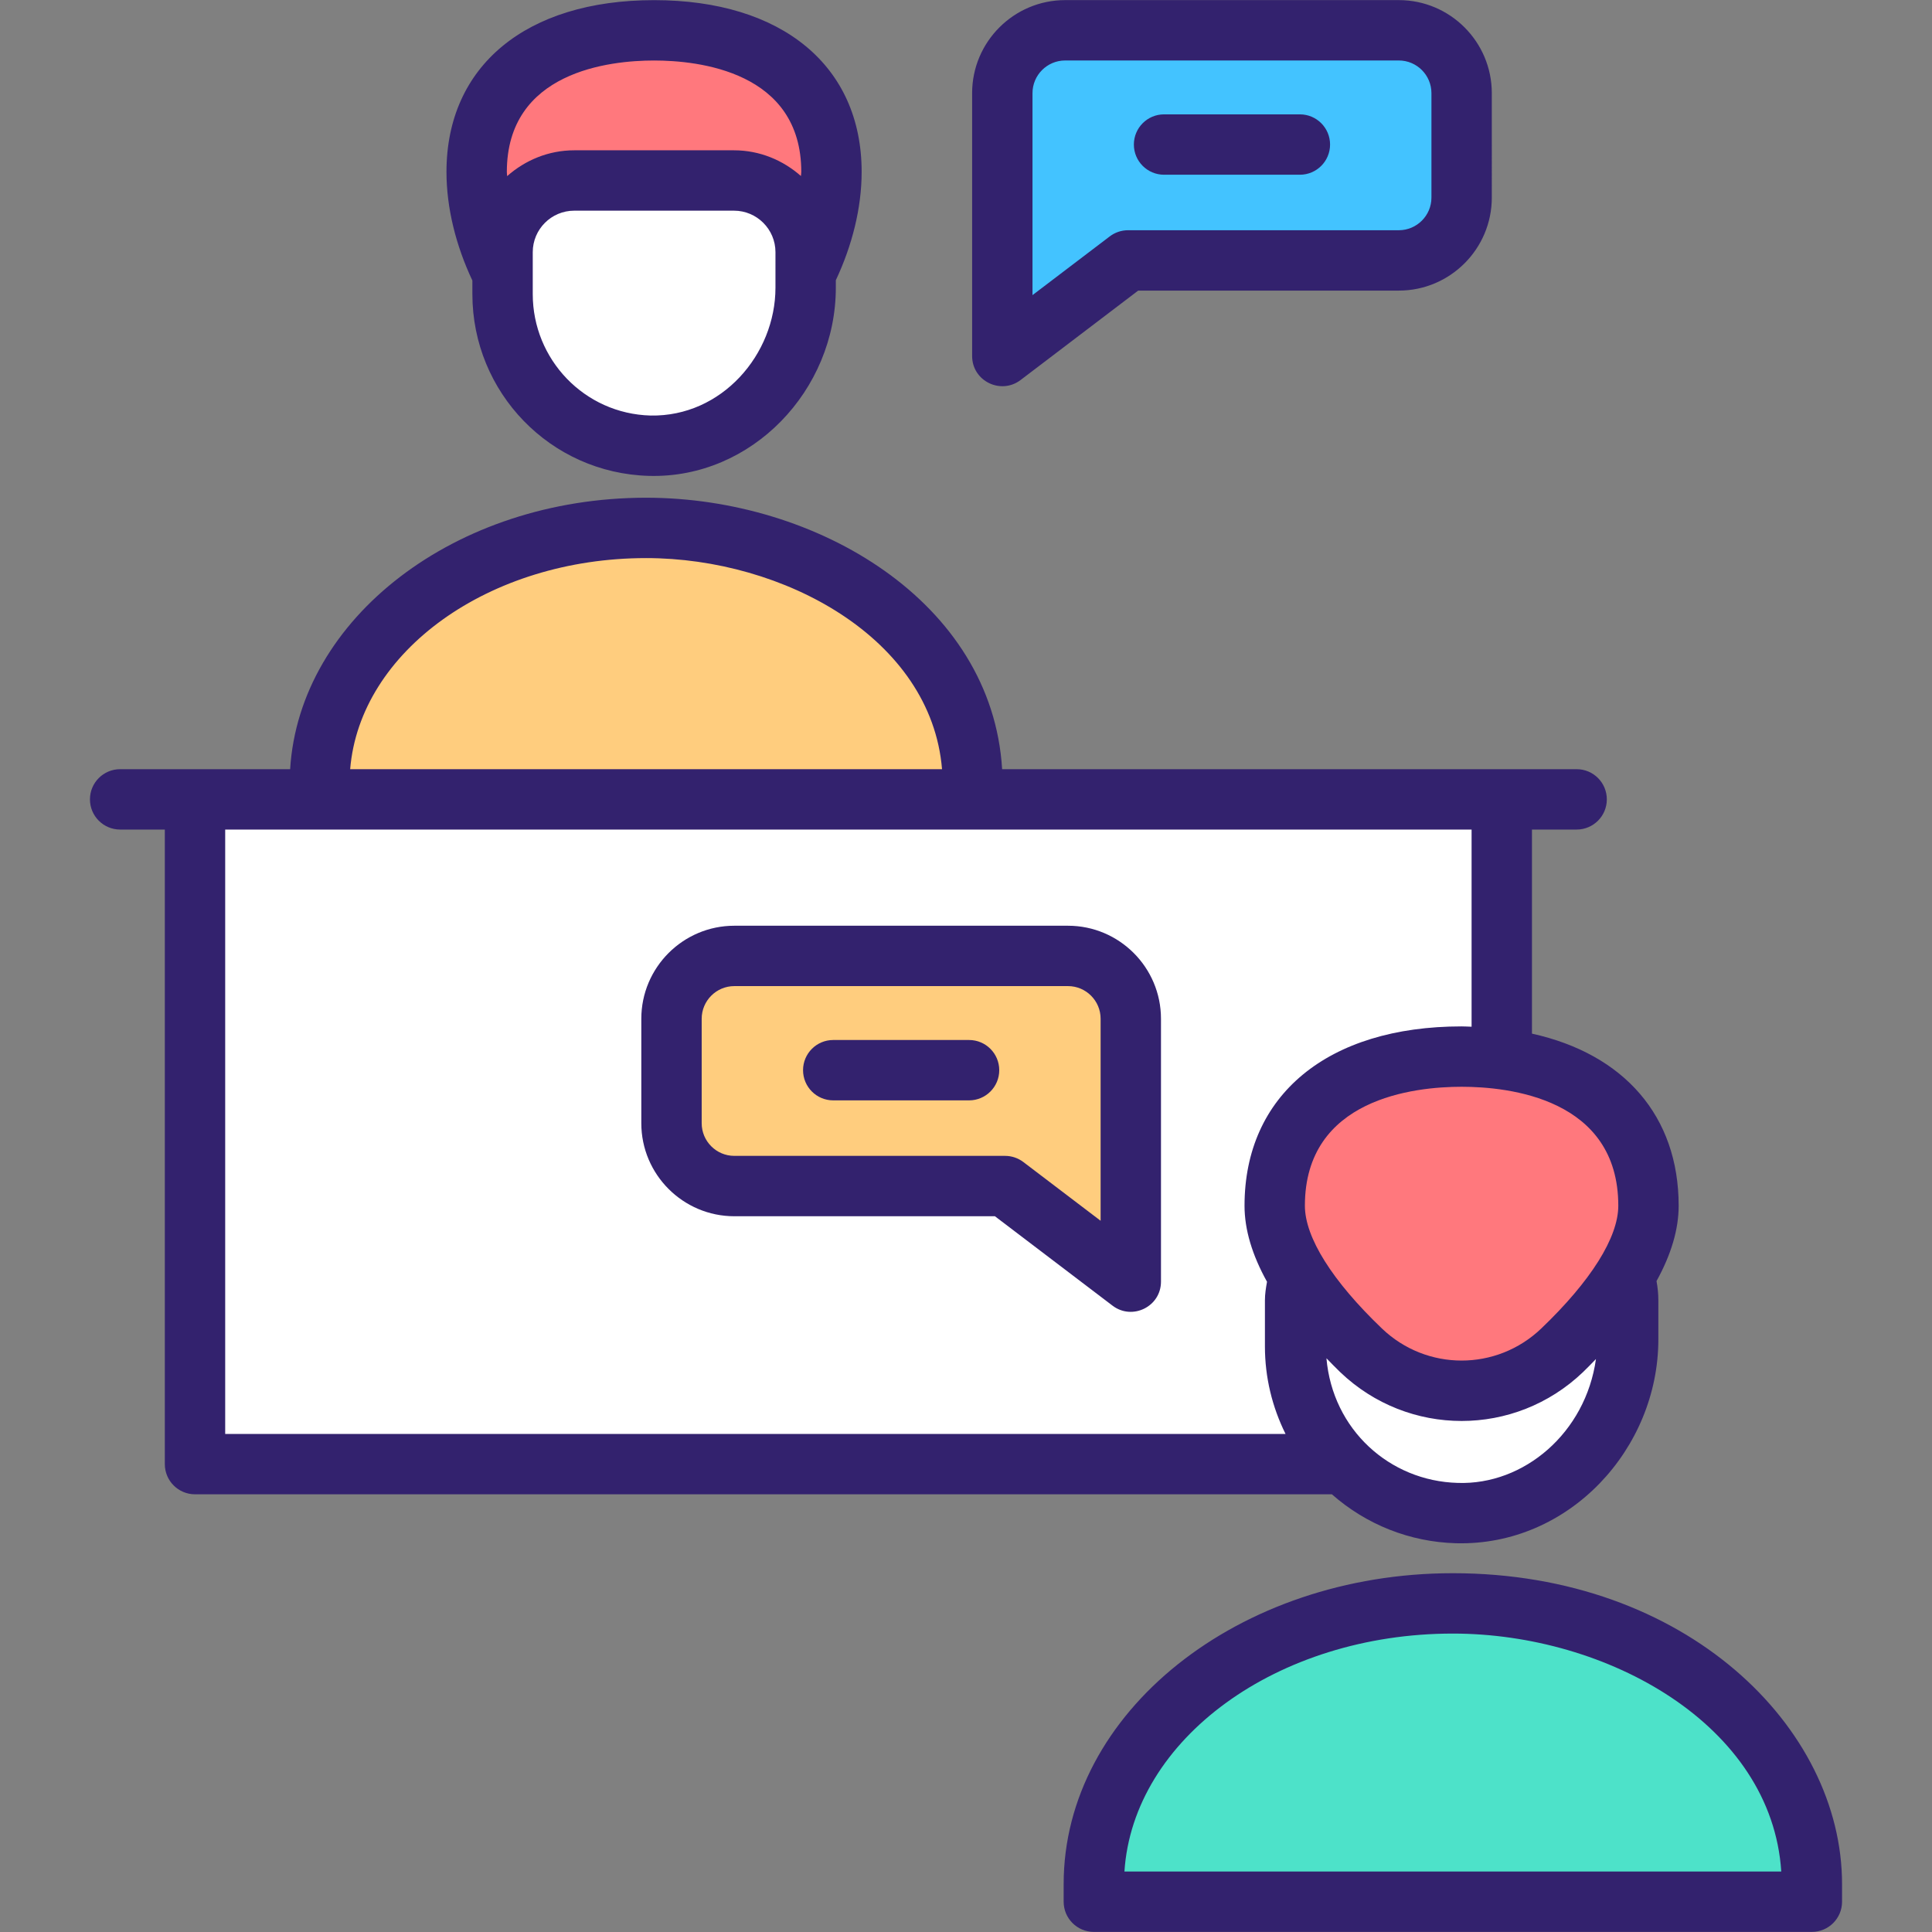 <svg xmlns="http://www.w3.org/2000/svg" enable-background="new 0 0 512 512" viewBox="0 0 512 512"><rect x="0" y="0" width="512" height="512" fill="#808080" stroke="none"/><rect width="346.305" height="176.164" x="51.681" y="211.84" fill="#fff"/><path fill="#ff787d" d="M220.351,45.562c0,26.015-21.002,56.6-47.017,56.6c-25.921,0-47.016-30.585-47.016-56.6
			c0-25.921,21.096-37.527,47.016-37.527C199.349,8.034,220.351,19.641,220.351,45.562z"/><path fill="#fff" d="M213.501,66.821v9.419c0,22.72-18.597,42.499-41.309,41.879
			c-10.66-0.291-20.248-4.723-27.258-11.733c-7.255-7.319-11.749-17.334-11.749-28.442V66.821c0-10.486,8.501-18.987,18.987-18.987
			h42.342C205,47.834,213.501,56.334,213.501,66.821z"/><path fill="#ffcd7e" d="M257.801,207.573v4.266H84.648v-4.266c0-37.414,38.792-67.673,86.576-67.673
			c23.892,0,45.553,7.548,61.175,19.822C248.087,171.997,257.801,188.866,257.801,207.573z"/><path fill="#fff" d="M431.477,344.606v10.35c0,24.968-20.437,46.703-45.396,46.023
			c-11.714-0.319-22.251-5.19-29.955-12.894c-7.973-8.043-12.911-19.049-12.911-31.256v-12.223c0-11.524,9.342-20.866,20.866-20.866
			h46.531C422.135,323.74,431.477,333.082,431.477,344.606z"/><path fill="#4de2c9" d="M480.16,499.284v4.688H289.876v-4.688c0-41.115,42.63-74.368,95.142-74.368
			c26.256,0,50.059,8.295,67.227,21.784C469.484,460.188,480.16,478.726,480.16,499.284z"/><path fill="#ff787d" d="M436.861,319.533c0,13.009-11.161,27.103-22.887,38.319c-14.92,14.273-38.356,14.273-53.277,0
			c-11.725-11.217-22.886-25.31-22.886-38.319c0-27.303,22.221-39.529,49.524-39.529
			C414.739,280.003,436.861,292.229,436.861,319.533z"/><path fill="#43c3ff" d="M387.346,24.679v27.684c0,9.196-7.455,16.651-16.651,16.651h-71.753l-33.317,25.329V24.679
			c0-9.196,7.455-16.651,16.651-16.651h88.42C379.891,8.028,387.346,15.483,387.346,24.679z"/><path fill="#ffcd7e" d="M177.957,269.981v27.684c0,9.196,7.455,16.651,16.651,16.651h71.753l33.317,25.329v-69.663
			c0-9.196-7.455-16.651-16.651-16.651h-88.42C185.412,253.33,177.957,260.785,177.957,269.981z"/><path fill="#33226e" d="M125.186 77.946c0 26.05 20.652 47.455 46.784 48.167 27.268.757 49.533-22.696 49.533-49.873v-1.974c4.334-9.212 6.843-19.186 6.843-28.702 0-28.083-21.076-45.526-55.01-45.526S118.32 17.48 118.32 45.562c0 9.542 2.509 19.549 6.866 28.784V77.946zM205.506 76.239c0 17.686-14.23 34.238-33.098 33.883-17.572-.475-31.223-14.904-31.223-32.176V66.822c0-6.062 4.929-10.991 10.991-10.991h42.339c6.062 0 10.991 4.929 10.991 10.991V76.239zM173.337 16.035c11.733 0 39.011 2.879 39.011 29.528 0 .355-.082.727-.092 1.084-4.757-4.188-10.922-6.814-17.742-6.814h-42.339c-6.837 0-13.017 2.637-17.777 6.843-.01-.368-.08-.748-.08-1.113C134.318 18.913 161.604 16.035 173.337 16.035zM385.861 408.975c30.046.777 53.619-25.116 53.619-54.017v-10.35c0-1.749-.179-3.45-.485-5.107 3.864-7.004 5.868-13.681 5.868-19.968 0-23.762-14.492-40.225-38.878-45.61V219.84h11.842c4.421 0 7.999-3.582 7.999-7.999s-3.578-7.999-7.999-7.999c-38.55 0-113.662 0-152.252 0-2.67-44.317-49.018-71.941-94.346-71.941-50.577 0-91.885 31.952-94.339 71.941-1.845 0-47.057 0-45.052 0-4.421 0-7.999 3.582-7.999 7.999s3.578 7.999 7.999 7.999H43.68v168.165c0 4.417 3.578 7.999 7.999 7.999H352.96C362.086 404.036 373.621 408.643 385.861 408.975zM386.298 392.985c-18.067-.496-33.146-14.14-34.776-33.034 1.197 1.224 2.351 2.442 3.647 3.682 18.04 17.251 46.291 17.256 64.337 0 1.222-1.169 2.305-2.317 3.44-3.473C420.208 379.699 403.893 393.599 386.298 392.985zM428.864 319.532c0 8.386-7.249 19.943-20.42 32.539-11.842 11.327-30.387 11.319-42.214 0-13.17-12.596-20.42-24.154-20.42-32.539 0-28.454 29.044-31.528 41.527-31.528C399.82 288.004 428.864 291.078 428.864 319.532zM171.228 147.899c36.39 0 75.566 21.25 78.421 55.943H92.799C95.346 172.669 129.553 147.899 171.228 147.899zM59.678 219.84c110.47 0 220.411 0 330.307 0v52.252c-.887-.023-1.744-.086-2.648-.086-35.48 0-57.525 18.213-57.525 47.526 0 6.342 2.029 13.079 5.96 20.149-.292 1.61-.554 3.232-.554 4.927v12.221c0 8.165 1.917 16.038 5.462 23.177H59.678V219.84zM385.017 416.916c-56.869 0-103.137 36.949-103.137 82.37v4.687c0 4.417 3.578 7.999 7.999 7.999h190.284c4.421 0 7.999-3.582 7.999-7.999v-4.687C488.162 457.809 446.893 416.916 385.017 416.916zM297.988 495.973c2.273-35.066 40.441-63.059 87.029-63.059 40.927 0 84.509 24.208 87.037 63.059H297.988zM270.467 100.709l31.168-23.697h69.063c13.592 0 24.646-11.057 24.646-24.65V24.678c0-13.592-11.053-24.65-24.646-24.65h-88.42c-13.592 0-24.654 11.057-24.654 24.65v69.664C257.625 101.003 265.245 104.682 270.467 100.709zM273.623 24.678c0-4.769 3.882-8.651 8.655-8.651h88.42c4.765 0 8.647 3.882 8.647 8.651v27.684c0 4.769-3.882 8.651-8.647 8.651h-71.758c-1.75 0-3.453.574-4.843 1.633l-20.474 15.565V24.678z"/><path fill="#33226e" d="M308.486 46.305h35.996c4.421 0 7.999-3.582 7.999-7.999s-3.578-7.999-7.999-7.999h-35.996c-4.421 0-7.999 3.582-7.999 7.999S304.065 46.305 308.486 46.305zM283.028 245.329h-88.42c-13.592 0-24.654 11.061-24.654 24.654v27.681c0 13.592 11.061 24.654 24.654 24.654h69.055l31.168 23.693c5.244 3.991 12.842.257 12.842-6.366v-69.66C307.674 256.391 296.62 245.329 283.028 245.329zM291.676 323.516l-20.474-15.565c-1.398-1.058-3.093-1.633-4.843-1.633h-71.75c-4.773 0-8.655-3.882-8.655-8.655v-27.681c0-4.773 3.882-8.655 8.655-8.655h88.42c4.765 0 8.647 3.882 8.647 8.655V323.516z"/><path fill="#33226e" d="M256.812,275.611h-35.996c-4.421,0-7.999,3.582-7.999,7.999s3.578,7.999,7.999,7.999h35.996
				c4.421,0,7.999-3.582,7.999-7.999S261.234,275.611,256.812,275.611z"/></svg>